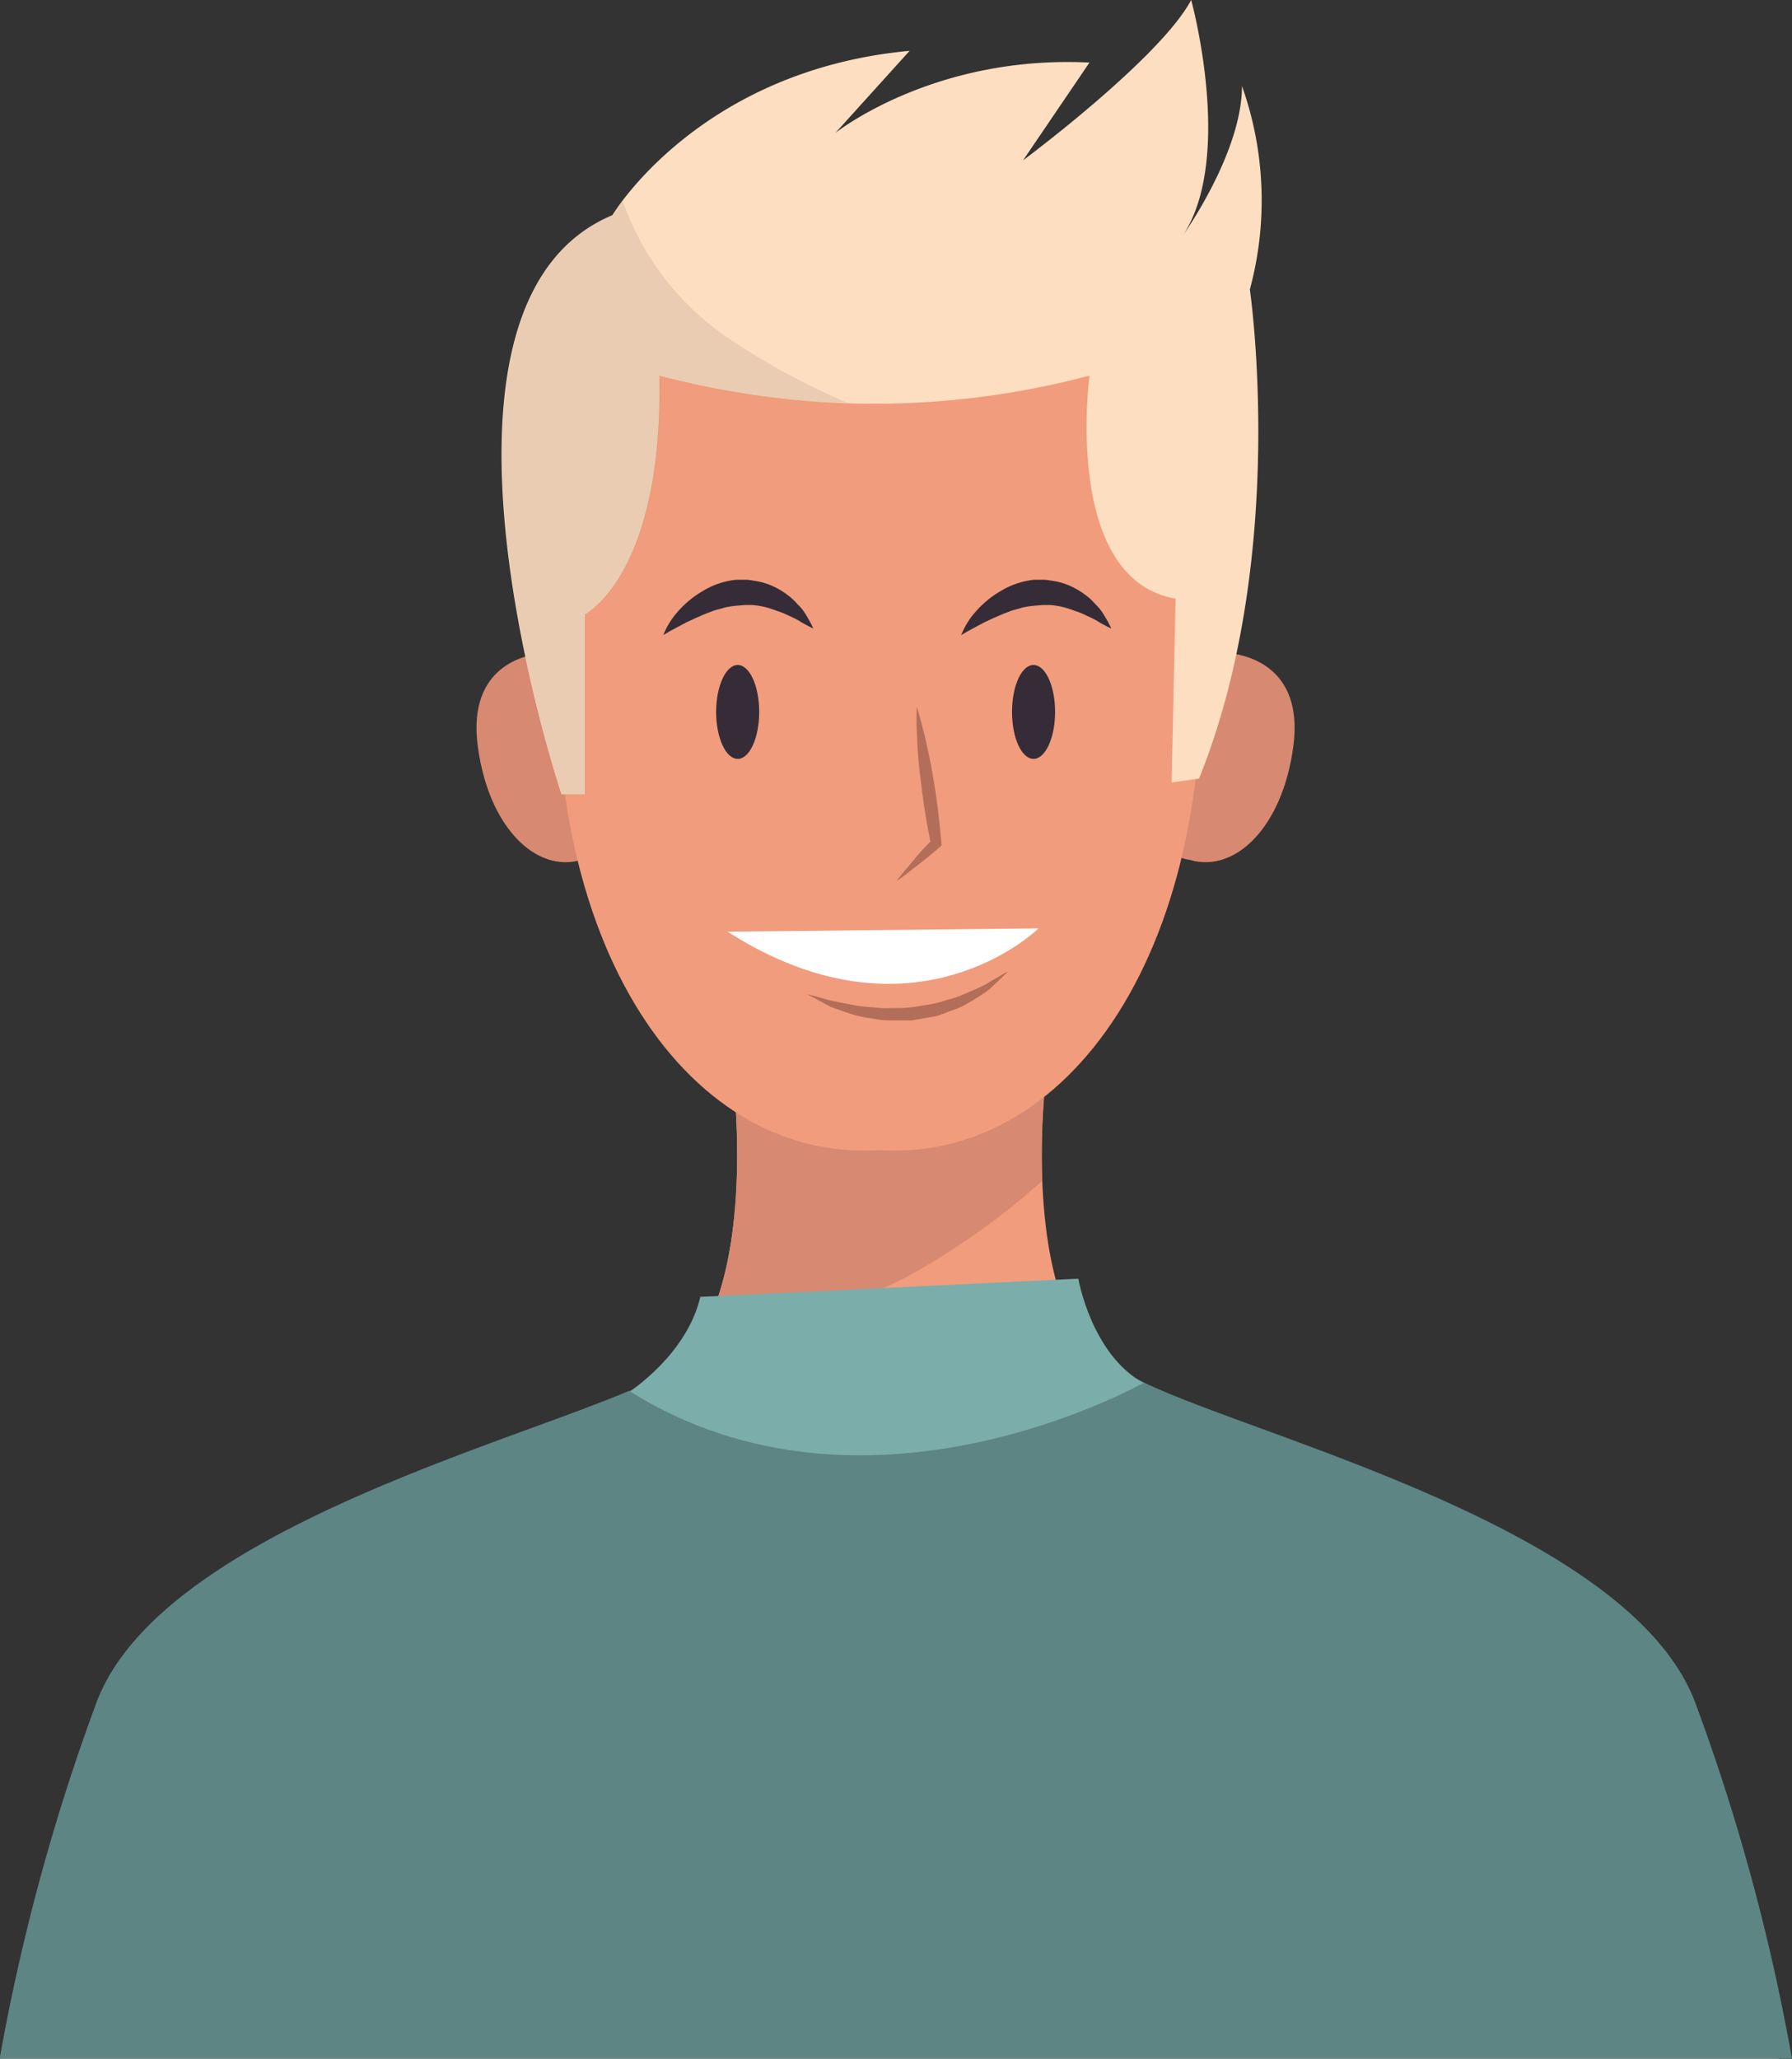 <svg id="OBJECTS" xmlns="http://www.w3.org/2000/svg" viewBox="0 0 152.74 175.42"><rect x="0" y="0" width="152.74" height="175.42" fill="#333333" stroke="none"/><defs><style>.cls-1{fill:#f19c7c;}.cls-2{fill:#d88971;}.cls-3{fill:#5d8584;}.cls-4{fill:#7badaa;}.cls-5{fill:#b26e59;}.cls-6{fill:#fff;}.cls-7,.cls-9{fill:#352c38;}.cls-8{fill:#fddec0;}.cls-9{opacity:0.1;}</style></defs><title>person4</title><path class="cls-1" d="M699.25,202.78c-6-16-42.31-23.61-48.68-28.24-8.18-5.95-5.58-25.64-5.58-25.64l-13.38.35-13.37-.35s2.6,19.69-5.58,25.64c-6.37,4.63-42.73,12.26-48.68,28.24a174.64,174.64,0,0,0-8.18,30.1H707.43A174.64,174.64,0,0,0,699.25,202.78Z" transform="translate(-555.8 -57.47)"/><path class="cls-2" d="M615.76,170.87c6.26-.64,12.56-1.91,18-5a61.56,61.56,0,0,0,10.87-7.8,61.6,61.6,0,0,1,.35-9.21l-13.38.35-13.37-.35S620.09,162.91,615.76,170.87Z" transform="translate(-555.8 -57.47)"/><path class="cls-3" d="M700.31,202.56c-5.8-15.56-40.24-23.27-48.31-28a44.82,44.82,0,0,1-22.54,5.89,45.45,45.45,0,0,1-20-4.51c-11.31,4.82-40.19,12.47-45.45,26.6a176.4,176.4,0,0,0-8.24,30.32H708.54A175.77,175.77,0,0,0,700.31,202.56Z" transform="translate(-555.8 -57.47)"/><path class="cls-4" d="M609.49,176s4.87-3.16,6-8.05l32.22-1.55s1.11,6.44,5.56,8.89C653.25,175.25,629.73,188.68,609.49,176Z" transform="translate(-555.8 -57.47)"/><path class="cls-2" d="M609.15,118.19c-2.16-6.7-7.28-5.15-7.76-5s-5.79.85-4.87,7.83,5,10.83,8.81,9.71C609.27,130.12,611.32,124.93,609.15,118.19Z" transform="translate(-555.8 -57.47)"/><path class="cls-2" d="M653.41,118.19c2.16-6.7,7.28-5.15,7.76-5s5.79.85,4.87,7.83-5,10.83-8.81,9.71C653.29,130.12,651.24,124.93,653.41,118.19Z" transform="translate(-555.8 -57.47)"/><path class="cls-1" d="M657.87,107.65c-2.68-29.39-25-27.75-27.13-27.52-2.1-.23-24.44-1.87-27.12,27.52-2.7,29.56,10.47,48.87,27.12,47.8C647.4,156.52,660.56,137.21,657.87,107.65Z" transform="translate(-555.8 -57.47)"/><path class="cls-5" d="M633.94,117.68c.16.47.28.95.41,1.43s.25,1,.36,1.43c.22,1,.41,1.92.58,2.89s.32,1.93.44,2.9.23,2,.31,2.93l0,.25-.15.14q-.88.75-1.8,1.47c-.63.47-1.23,1-1.88,1.4.47-.63,1-1.2,1.49-1.81s1-1.15,1.57-1.71l-.13.38c-.19-1-.37-1.92-.52-2.89s-.27-1.94-.39-2.92-.2-1.95-.25-2.93c0-.49-.06-1-.06-1.48S633.92,118.18,633.94,117.68Z" transform="translate(-555.8 -57.47)"/><path class="cls-6" d="M617.81,136.84l26.51-.28S633.72,147,617.81,136.84Z" transform="translate(-555.8 -57.47)"/><path class="cls-5" d="M624.61,142.17l.77.19a17.9,17.9,0,0,0,2,.51c.41.08.86.15,1.32.25a11.52,11.52,0,0,0,1.49.16,8.5,8.5,0,0,0,1.6.07c.54,0,1.1,0,1.64-.06l1.62-.25a9.4,9.4,0,0,0,1.54-.41,7.4,7.4,0,0,0,1.42-.48l1.24-.55a5.94,5.94,0,0,0,1-.54l.78-.45c.43-.26.69-.39.69-.39s-.19.21-.56.56l-.67.62a4.57,4.57,0,0,1-.93.76c-.36.23-.77.49-1.21.74a6,6,0,0,1-1.45.66l-.79.3-.41.15-.42.08-1.75.31c-.59,0-1.18,0-1.77,0a7.81,7.81,0,0,1-1.69-.18,8.28,8.28,0,0,1-1.56-.32c-.49-.15-.94-.31-1.35-.46a4.73,4.73,0,0,1-1.08-.48l-.8-.43C624.85,142.32,624.61,142.17,624.61,142.17Z" transform="translate(-555.8 -57.47)"/><path class="cls-7" d="M616.84,118.12c0,2.22.83,4,1.84,4s1.83-1.79,1.83-4-.82-4-1.83-4S616.84,115.91,616.84,118.12Z" transform="translate(-555.8 -57.47)"/><path class="cls-7" d="M642.06,118.12c0,2.22.82,4,1.83,4s1.84-1.79,1.84-4-.82-4-1.84-4S642.06,115.91,642.06,118.12Z" transform="translate(-555.8 -57.47)"/><path class="cls-7" d="M612.34,111.57a6.61,6.61,0,0,1,1.31-2.08,7.8,7.8,0,0,1,.87-.84,7.42,7.42,0,0,1,1.12-.79,6.69,6.69,0,0,1,2.92-1c.27,0,.54,0,.81,0s.54.06.8.1a5.59,5.59,0,0,1,1.49.44,6.88,6.88,0,0,1,1.22.72,5.18,5.18,0,0,1,.9.83,3.77,3.77,0,0,1,.65.79c.16.25.29.49.39.67a6.42,6.42,0,0,1,.3.6s-.23-.1-.6-.3c-.18-.1-.41-.22-.64-.37a9.2,9.2,0,0,0-.83-.41,6.45,6.45,0,0,0-1-.41,9.35,9.35,0,0,0-1.06-.34,6.88,6.88,0,0,0-1.12-.17l-.58,0-.58.05a7.73,7.73,0,0,0-1.16.17c-.38.13-.78.19-1.14.35a11.4,11.4,0,0,0-1.07.44c-.35.13-.66.31-1,.45l-.83.44-.65.35Z" transform="translate(-555.8 -57.47)"/><path class="cls-7" d="M637.73,111.57a6.61,6.61,0,0,1,1.31-2.08,7.8,7.8,0,0,1,.87-.84,7.42,7.42,0,0,1,1.12-.79,6.79,6.79,0,0,1,2.93-1l.8,0c.27,0,.54.06.81.1a5.63,5.63,0,0,1,1.48.44,6.88,6.88,0,0,1,1.22.72,4.84,4.84,0,0,1,.9.83,3.77,3.77,0,0,1,.65.79c.16.25.29.49.4.67.2.38.3.6.3.6s-.24-.1-.61-.3c-.18-.1-.41-.22-.64-.37a9.2,9.2,0,0,0-.83-.41,6.45,6.45,0,0,0-1-.41,8.75,8.75,0,0,0-1.06-.34,6.88,6.88,0,0,0-1.12-.17l-.58,0-.58.05a7.73,7.73,0,0,0-1.16.17c-.38.13-.77.19-1.14.35a11.4,11.4,0,0,0-1.07.44c-.35.13-.66.31-1,.45l-.82.44-.65.35Z" transform="translate(-555.8 -57.47)"/><path class="cls-8" d="M658,123.8c7.66-19,4.33-41.67,4.33-41.67a29.09,29.09,0,0,0-.67-17.33c0,5.67-5,12.67-5,12.67,4.34-6.67.67-20,.67-20-2.67,5-14.33,13.66-14.33,13.66l5.66-8.33c-13.33-.67-21.66,6-21.66,6l6.33-7c-18,1.67-25.33,14-25.33,14-18.34,7.67-4.34,49.33-4.34,49.33h2V109.8s6.67-3.33,6.34-20.33a71.37,71.37,0,0,0,36.66,0s-2.33,17.33,7.34,19l-.34,15.66Z" transform="translate(-555.8 -57.47)"/><path class="cls-9" d="M628.06,91.79a59.87,59.87,0,0,1-10.42-5.68,23.33,23.33,0,0,1-8.76-11.52c-.57.75-.85,1.21-.85,1.21-18.34,7.67-4.34,49.33-4.34,49.33h2V109.8s6.67-3.33,6.34-20.33A64.75,64.75,0,0,0,628.06,91.79Z" transform="translate(-555.8 -57.47)"/></svg>